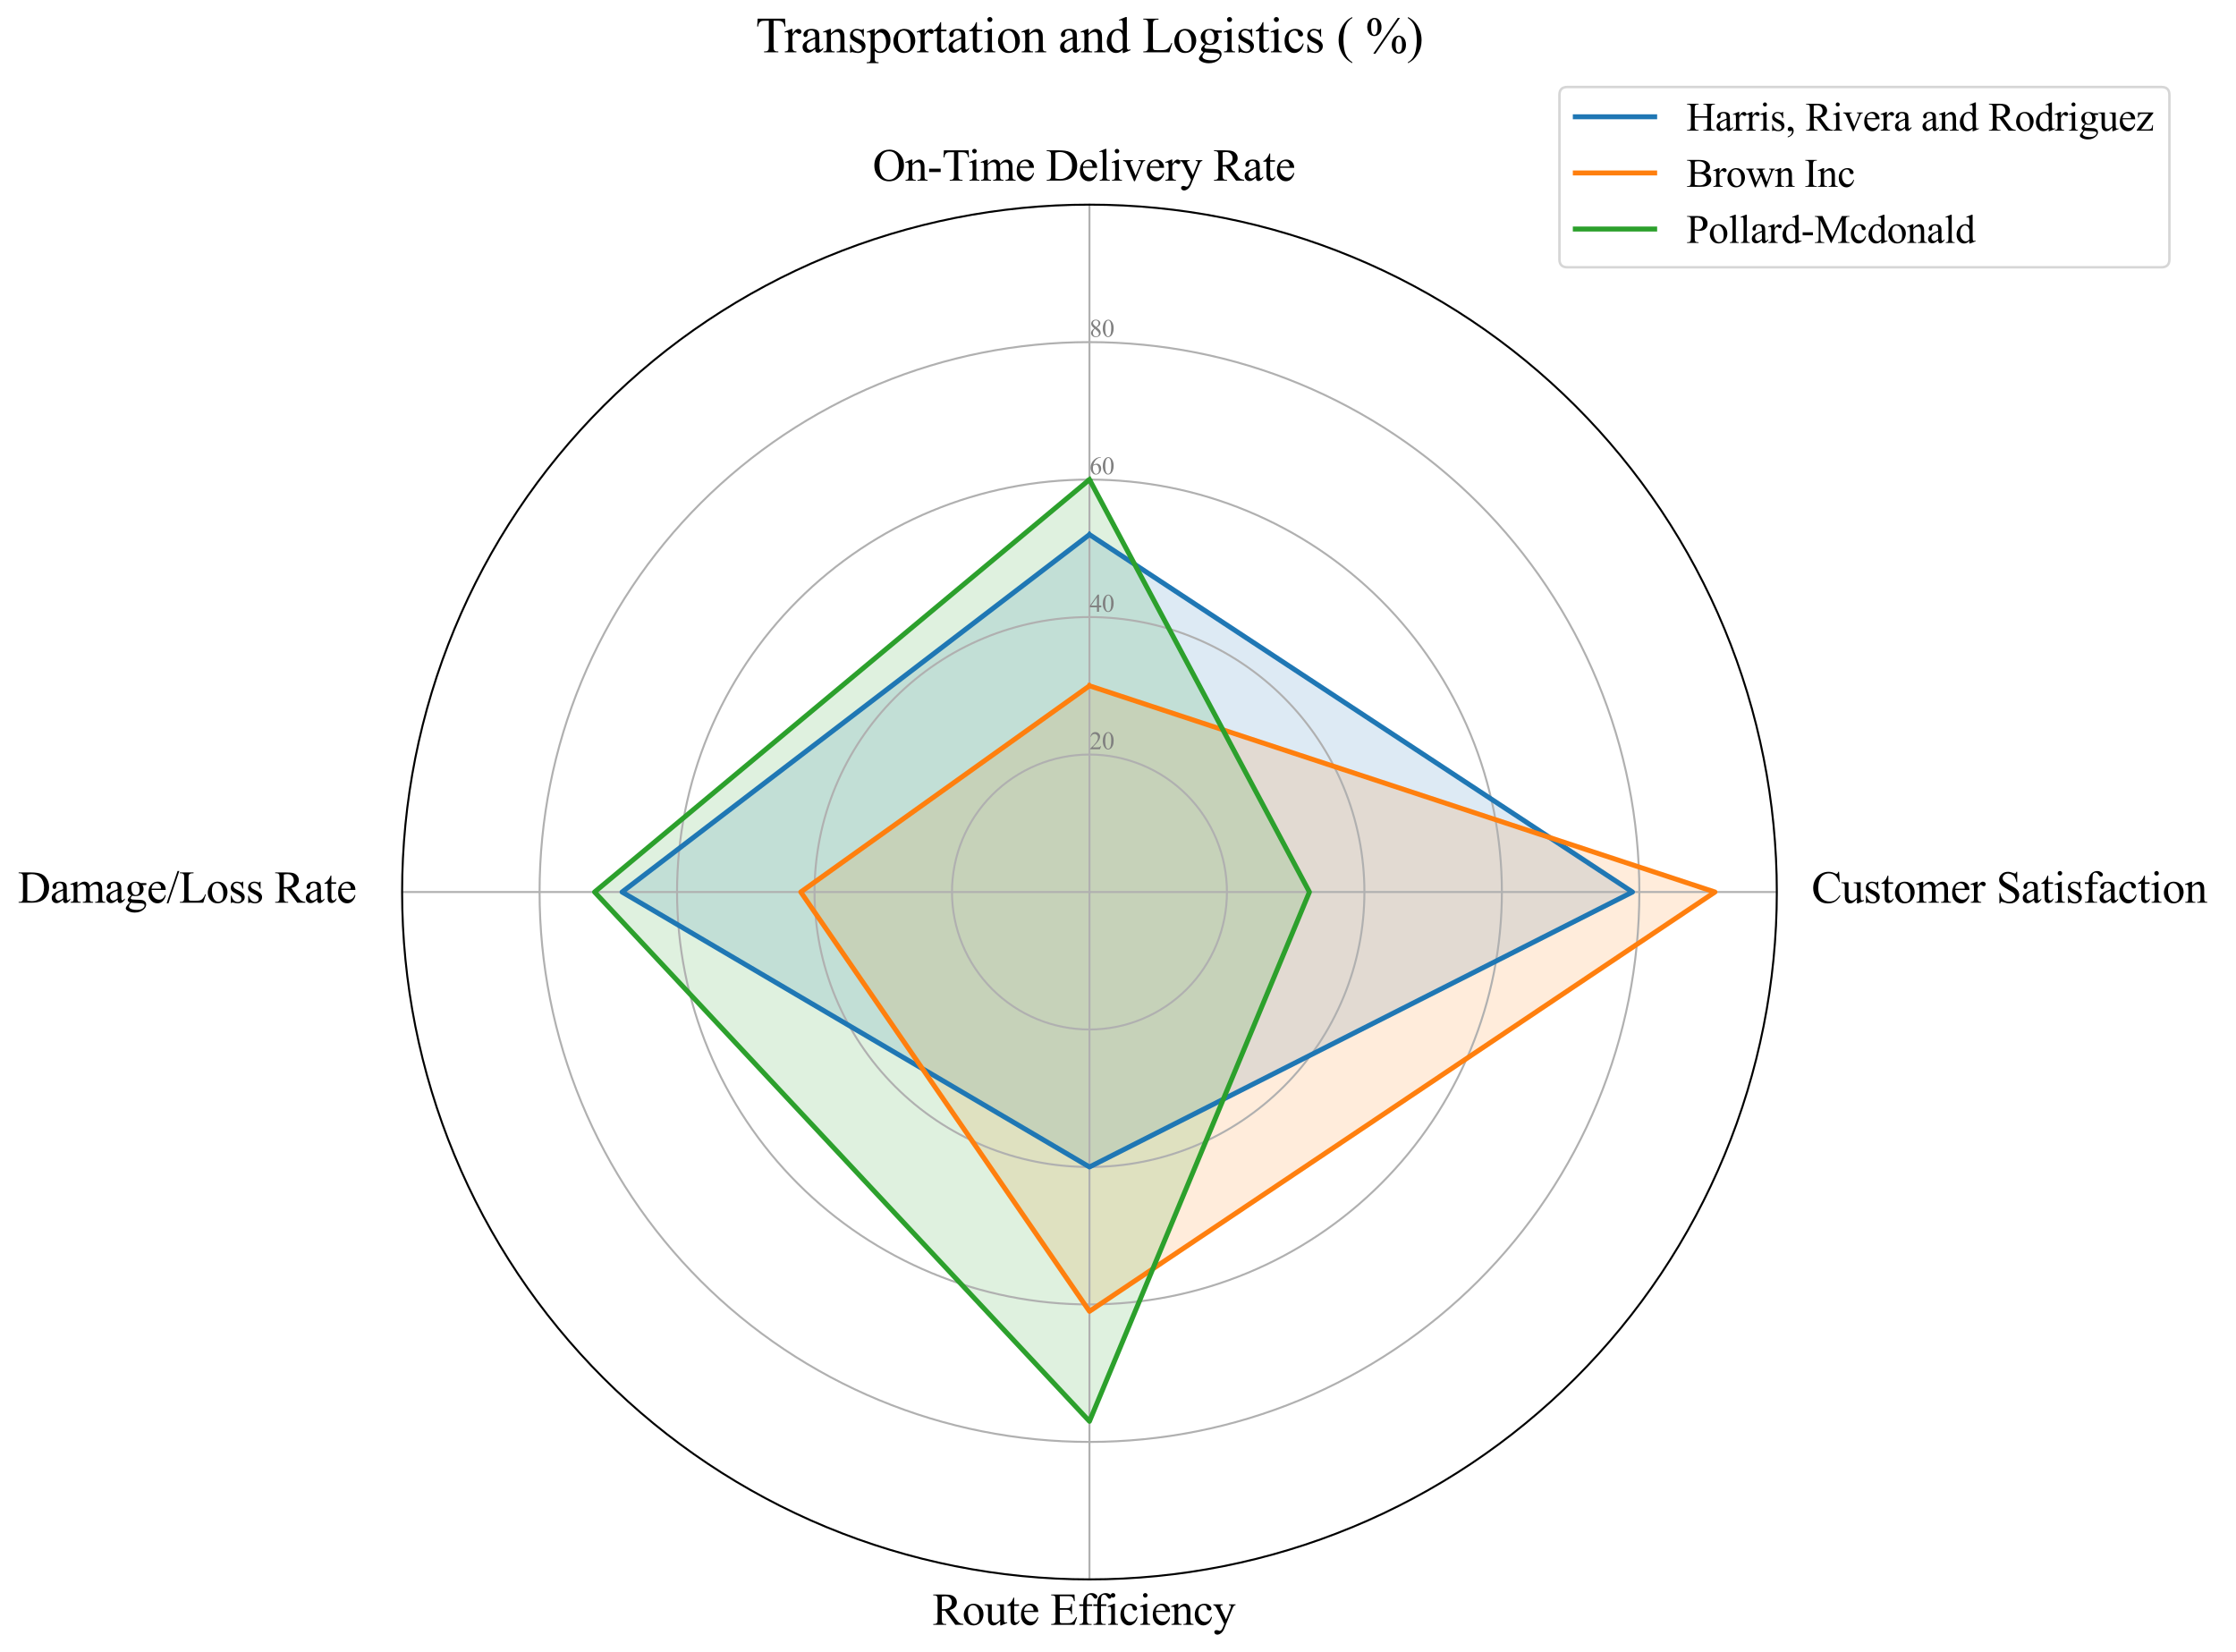 <?xml version="1.0" encoding="utf-8" standalone="no"?>
<!DOCTYPE svg PUBLIC "-//W3C//DTD SVG 1.1//EN"
  "http://www.w3.org/Graphics/SVG/1.1/DTD/svg11.dtd">
<svg xmlns:xlink="http://www.w3.org/1999/xlink" width="901.745pt" height="666.319pt" viewBox="0 0 901.745 666.319" xmlns="http://www.w3.org/2000/svg" version="1.1">
 <defs>
  <style type="text/css">*{stroke-linejoin: round; stroke-linecap: butt}</style>
 </defs>
 <g id="figure_1">
  <g id="patch_1">
   <path d="M 0 666.319 
L 901.745 666.319 
L 901.745 0 
L 0 0 
z
" style="fill: #ffffff"/>
  </g>
  <g id="axes_1">
   <g id="patch_2">
    <path d="M 716.565 359.728 
C 716.565 323.326 709.395 287.278 695.465 253.648 
C 681.534 220.017 661.115 189.457 635.375 163.718 
C 609.636 137.978 579.076 117.558 545.445 103.628 
C 511.814 89.698 475.767 82.528 439.365 82.528 
C 402.964 82.528 366.916 89.698 333.285 103.628 
C 299.655 117.558 269.095 137.978 243.355 163.718 
C 217.616 189.457 197.196 220.017 183.266 253.648 
C 169.336 287.278 162.165 323.326 162.165 359.728 
C 162.165 396.129 169.336 432.177 183.266 465.807 
C 197.196 499.438 217.616 529.998 243.355 555.737 
C 269.095 581.477 299.655 601.897 333.285 615.827 
C 366.916 629.757 402.964 636.928 439.365 636.928 
C 475.767 636.928 511.814 629.757 545.445 615.827 
C 579.076 601.897 609.636 581.477 635.375 555.737 
C 661.115 529.998 681.534 499.438 695.465 465.807 
C 709.395 432.177 716.565 396.129 716.565 359.728 
M 439.365 359.728 
C 439.365 359.728 439.365 359.728 439.365 359.728 
C 439.365 359.728 439.365 359.728 439.365 359.728 
C 439.365 359.728 439.365 359.728 439.365 359.728 
C 439.365 359.728 439.365 359.728 439.365 359.728 
C 439.365 359.728 439.365 359.728 439.365 359.728 
C 439.365 359.728 439.365 359.728 439.365 359.728 
C 439.365 359.728 439.365 359.728 439.365 359.728 
C 439.365 359.728 439.365 359.728 439.365 359.728 
C 439.365 359.728 439.365 359.728 439.365 359.728 
C 439.365 359.728 439.365 359.728 439.365 359.728 
C 439.365 359.728 439.365 359.728 439.365 359.728 
C 439.365 359.728 439.365 359.728 439.365 359.728 
C 439.365 359.728 439.365 359.728 439.365 359.728 
C 439.365 359.728 439.365 359.728 439.365 359.728 
C 439.365 359.728 439.365 359.728 439.365 359.728 
C 439.365 359.728 439.365 359.728 439.365 359.728 
z
" style="fill: #ffffff"/>
   </g>
   <g id="patch_3">
    <path d="M 439.365 215.583 
L 658.353 359.728 
L 439.365 470.608 
L 250.869 359.728 
z
" clip-path="url(#p2ea1b6f093)" style="fill: #1f77b4; opacity: 0.15; stroke: #1f77b4; stroke-linejoin: miter"/>
   </g>
   <g id="patch_4">
    <path d="M 439.365 276.567 
L 691.617 359.728 
L 439.365 528.819 
L 322.941 359.728 
z
" clip-path="url(#p2ea1b6f093)" style="fill: #ff7f0e; opacity: 0.15; stroke: #ff7f0e; stroke-linejoin: miter"/>
   </g>
   <g id="patch_5">
    <path d="M 439.365 193.407 
L 528.069 359.728 
L 439.365 573.172 
L 239.781 359.728 
z
" clip-path="url(#p2ea1b6f093)" style="fill: #2ca02c; opacity: 0.15; stroke: #2ca02c; stroke-linejoin: miter"/>
   </g>
   <g id="matplotlib.axis_1">
    <g id="xtick_1">
     <g id="line2d_1">
      <path d="M 439.365 359.728 
L 439.365 82.528 
" clip-path="url(#p2ea1b6f093)" style="fill: none; stroke: #b0b0b0; stroke-width: 0.8; stroke-linecap: square"/>
     </g>
     <g id="text_1">
      <!-- On-Time Delivery Rate  -->
      <g transform="translate(351.96 72.835) scale(0.18 -0.18)">
       <defs>
        <path id="TimesNewRomanPSMT-4f" d="M 2341 4334 
Q 3166 4334 3770 3707 
Q 4375 3081 4375 2144 
Q 4375 1178 3765 540 
Q 3156 -97 2291 -97 
Q 1416 -97 820 525 
Q 225 1147 225 2134 
Q 225 3144 913 3781 
Q 1509 4334 2341 4334 
z
M 2281 4106 
Q 1713 4106 1369 3684 
Q 941 3159 941 2147 
Q 941 1109 1384 550 
Q 1725 125 2284 125 
Q 2881 125 3270 590 
Q 3659 1056 3659 2059 
Q 3659 3147 3231 3681 
Q 2888 4106 2281 4106 
z
" transform="scale(0.016)"/>
        <path id="TimesNewRomanPSMT-6e" d="M 1034 2341 
Q 1538 2947 1994 2947 
Q 2228 2947 2397 2830 
Q 2566 2713 2666 2444 
Q 2734 2256 2734 1869 
L 2734 647 
Q 2734 375 2778 278 
Q 2813 200 2889 156 
Q 2966 113 3172 113 
L 3172 0 
L 1756 0 
L 1756 113 
L 1816 113 
Q 2016 113 2095 173 
Q 2175 234 2206 353 
Q 2219 400 2219 647 
L 2219 1819 
Q 2219 2209 2117 2386 
Q 2016 2563 1775 2563 
Q 1403 2563 1034 2156 
L 1034 647 
Q 1034 356 1069 288 
Q 1113 197 1189 155 
Q 1266 113 1500 113 
L 1500 0 
L 84 0 
L 84 113 
L 147 113 
Q 366 113 442 223 
Q 519 334 519 647 
L 519 1709 
Q 519 2225 495 2337 
Q 472 2450 423 2490 
Q 375 2531 294 2531 
Q 206 2531 84 2484 
L 38 2597 
L 900 2947 
L 1034 2947 
L 1034 2341 
z
" transform="scale(0.016)"/>
        <path id="TimesNewRomanPSMT-2d" d="M 259 1672 
L 1875 1672 
L 1875 1200 
L 259 1200 
L 259 1672 
z
" transform="scale(0.016)"/>
        <path id="TimesNewRomanPSMT-54" d="M 3703 4238 
L 3750 3244 
L 3631 3244 
Q 3597 3506 3538 3619 
Q 3441 3800 3280 3886 
Q 3119 3972 2856 3972 
L 2259 3972 
L 2259 734 
Q 2259 344 2344 247 
Q 2463 116 2709 116 
L 2856 116 
L 2856 0 
L 1059 0 
L 1059 116 
L 1209 116 
Q 1478 116 1591 278 
Q 1659 378 1659 734 
L 1659 3972 
L 1150 3972 
Q 853 3972 728 3928 
Q 566 3869 450 3700 
Q 334 3531 313 3244 
L 194 3244 
L 244 4238 
L 3703 4238 
z
" transform="scale(0.016)"/>
        <path id="TimesNewRomanPSMT-69" d="M 928 4444 
Q 1059 4444 1151 4351 
Q 1244 4259 1244 4128 
Q 1244 3997 1151 3903 
Q 1059 3809 928 3809 
Q 797 3809 703 3903 
Q 609 3997 609 4128 
Q 609 4259 701 4351 
Q 794 4444 928 4444 
z
M 1188 2947 
L 1188 647 
Q 1188 378 1227 289 
Q 1266 200 1342 156 
Q 1419 113 1622 113 
L 1622 0 
L 231 0 
L 231 113 
Q 441 113 512 153 
Q 584 194 626 287 
Q 669 381 669 647 
L 669 1750 
Q 669 2216 641 2353 
Q 619 2453 572 2492 
Q 525 2531 444 2531 
Q 356 2531 231 2484 
L 188 2597 
L 1050 2947 
L 1188 2947 
z
" transform="scale(0.016)"/>
        <path id="TimesNewRomanPSMT-6d" d="M 1050 2338 
Q 1363 2650 1419 2697 
Q 1559 2816 1721 2881 
Q 1884 2947 2044 2947 
Q 2313 2947 2506 2790 
Q 2700 2634 2766 2338 
Q 3088 2713 3309 2830 
Q 3531 2947 3766 2947 
Q 3994 2947 4170 2830 
Q 4347 2713 4450 2447 
Q 4519 2266 4519 1878 
L 4519 647 
Q 4519 378 4559 278 
Q 4591 209 4675 161 
Q 4759 113 4950 113 
L 4950 0 
L 3538 0 
L 3538 113 
L 3597 113 
Q 3781 113 3884 184 
Q 3956 234 3988 344 
Q 4000 397 4000 647 
L 4000 1878 
Q 4000 2228 3916 2372 
Q 3794 2572 3525 2572 
Q 3359 2572 3192 2489 
Q 3025 2406 2788 2181 
L 2781 2147 
L 2788 2013 
L 2788 647 
Q 2788 353 2820 281 
Q 2853 209 2943 161 
Q 3034 113 3253 113 
L 3253 0 
L 1806 0 
L 1806 113 
Q 2044 113 2133 169 
Q 2222 225 2256 338 
Q 2272 391 2272 647 
L 2272 1878 
Q 2272 2228 2169 2381 
Q 2031 2581 1784 2581 
Q 1616 2581 1450 2491 
Q 1191 2353 1050 2181 
L 1050 647 
Q 1050 366 1089 281 
Q 1128 197 1204 155 
Q 1281 113 1516 113 
L 1516 0 
L 100 0 
L 100 113 
Q 297 113 375 155 
Q 453 197 493 289 
Q 534 381 534 647 
L 534 1741 
Q 534 2213 506 2350 
Q 484 2453 437 2492 
Q 391 2531 309 2531 
Q 222 2531 100 2484 
L 53 2597 
L 916 2947 
L 1050 2947 
L 1050 2338 
z
" transform="scale(0.016)"/>
        <path id="TimesNewRomanPSMT-65" d="M 681 1784 
Q 678 1147 991 784 
Q 1303 422 1725 422 
Q 2006 422 2214 576 
Q 2422 731 2563 1106 
L 2659 1044 
Q 2594 616 2278 264 
Q 1963 -88 1488 -88 
Q 972 -88 605 314 
Q 238 716 238 1394 
Q 238 2128 614 2539 
Q 991 2950 1559 2950 
Q 2041 2950 2350 2633 
Q 2659 2316 2659 1784 
L 681 1784 
z
M 681 1966 
L 2006 1966 
Q 1991 2241 1941 2353 
Q 1863 2528 1708 2628 
Q 1553 2728 1384 2728 
Q 1125 2728 920 2526 
Q 716 2325 681 1966 
z
" transform="scale(0.016)"/>
        <path id="TimesNewRomanPSMT-20" transform="scale(0.016)"/>
        <path id="TimesNewRomanPSMT-44" d="M 109 0 
L 109 116 
L 269 116 
Q 538 116 650 288 
Q 719 391 719 750 
L 719 3488 
Q 719 3884 631 3984 
Q 509 4122 269 4122 
L 109 4122 
L 109 4238 
L 1834 4238 
Q 2784 4238 3279 4022 
Q 3775 3806 4076 3303 
Q 4378 2800 4378 2141 
Q 4378 1256 3841 663 
Q 3238 0 2003 0 
L 109 0 
z
M 1319 306 
Q 1716 219 1984 219 
Q 2709 219 3187 728 
Q 3666 1238 3666 2109 
Q 3666 2988 3187 3494 
Q 2709 4000 1959 4000 
Q 1678 4000 1319 3909 
L 1319 306 
z
" transform="scale(0.016)"/>
        <path id="TimesNewRomanPSMT-6c" d="M 1184 4444 
L 1184 647 
Q 1184 378 1223 290 
Q 1263 203 1344 158 
Q 1425 113 1647 113 
L 1647 0 
L 244 0 
L 244 113 
Q 441 113 512 153 
Q 584 194 625 287 
Q 666 381 666 647 
L 666 3247 
Q 666 3731 644 3842 
Q 622 3953 573 3993 
Q 525 4034 450 4034 
Q 369 4034 244 3984 
L 191 4094 
L 1044 4444 
L 1184 4444 
z
" transform="scale(0.016)"/>
        <path id="TimesNewRomanPSMT-76" d="M 53 2863 
L 1400 2863 
L 1400 2747 
L 1313 2747 
Q 1191 2747 1127 2687 
Q 1063 2628 1063 2528 
Q 1063 2419 1128 2269 
L 1794 688 
L 2463 2328 
Q 2534 2503 2534 2594 
Q 2534 2638 2509 2666 
Q 2475 2713 2422 2730 
Q 2369 2747 2206 2747 
L 2206 2863 
L 3141 2863 
L 3141 2747 
Q 2978 2734 2916 2681 
Q 2806 2588 2719 2369 
L 1703 -88 
L 1575 -88 
L 553 2328 
Q 484 2497 421 2570 
Q 359 2644 263 2694 
Q 209 2722 53 2747 
L 53 2863 
z
" transform="scale(0.016)"/>
        <path id="TimesNewRomanPSMT-72" d="M 1038 2947 
L 1038 2303 
Q 1397 2947 1775 2947 
Q 1947 2947 2059 2842 
Q 2172 2738 2172 2600 
Q 2172 2478 2090 2393 
Q 2009 2309 1897 2309 
Q 1788 2309 1652 2417 
Q 1516 2525 1450 2525 
Q 1394 2525 1328 2463 
Q 1188 2334 1038 2041 
L 1038 669 
Q 1038 431 1097 309 
Q 1138 225 1241 169 
Q 1344 113 1538 113 
L 1538 0 
L 72 0 
L 72 113 
Q 291 113 397 181 
Q 475 231 506 341 
Q 522 394 522 644 
L 522 1753 
Q 522 2253 501 2348 
Q 481 2444 426 2487 
Q 372 2531 291 2531 
Q 194 2531 72 2484 
L 41 2597 
L 906 2947 
L 1038 2947 
z
" transform="scale(0.016)"/>
        <path id="TimesNewRomanPSMT-79" d="M 38 2863 
L 1372 2863 
L 1372 2747 
L 1306 2747 
Q 1166 2747 1095 2686 
Q 1025 2625 1025 2534 
Q 1025 2413 1128 2197 
L 1825 753 
L 2466 2334 
Q 2519 2463 2519 2588 
Q 2519 2644 2497 2672 
Q 2472 2706 2419 2726 
Q 2366 2747 2231 2747 
L 2231 2863 
L 3163 2863 
L 3163 2747 
Q 3047 2734 2984 2696 
Q 2922 2659 2847 2556 
Q 2819 2513 2741 2316 
L 1575 -541 
Q 1406 -956 1132 -1168 
Q 859 -1381 606 -1381 
Q 422 -1381 303 -1275 
Q 184 -1169 184 -1031 
Q 184 -900 270 -820 
Q 356 -741 506 -741 
Q 609 -741 788 -809 
Q 913 -856 944 -856 
Q 1038 -856 1148 -759 
Q 1259 -663 1372 -384 
L 1575 113 
L 547 2272 
Q 500 2369 397 2513 
Q 319 2622 269 2659 
Q 197 2709 38 2747 
L 38 2863 
z
" transform="scale(0.016)"/>
        <path id="TimesNewRomanPSMT-52" d="M 4325 0 
L 3194 0 
L 1759 1981 
Q 1600 1975 1500 1975 
Q 1459 1975 1412 1976 
Q 1366 1978 1316 1981 
L 1316 750 
Q 1316 350 1403 253 
Q 1522 116 1759 116 
L 1925 116 
L 1925 0 
L 109 0 
L 109 116 
L 269 116 
Q 538 116 653 291 
Q 719 388 719 750 
L 719 3488 
Q 719 3888 631 3984 
Q 509 4122 269 4122 
L 109 4122 
L 109 4238 
L 1653 4238 
Q 2328 4238 2648 4139 
Q 2969 4041 3192 3777 
Q 3416 3513 3416 3147 
Q 3416 2756 3161 2468 
Q 2906 2181 2372 2063 
L 3247 847 
Q 3547 428 3762 290 
Q 3978 153 4325 116 
L 4325 0 
z
M 1316 2178 
Q 1375 2178 1419 2176 
Q 1463 2175 1491 2175 
Q 2097 2175 2405 2437 
Q 2713 2700 2713 3106 
Q 2713 3503 2464 3751 
Q 2216 4000 1806 4000 
Q 1625 4000 1316 3941 
L 1316 2178 
z
" transform="scale(0.016)"/>
        <path id="TimesNewRomanPSMT-61" d="M 1822 413 
Q 1381 72 1269 19 
Q 1100 -59 909 -59 
Q 613 -59 420 144 
Q 228 347 228 678 
Q 228 888 322 1041 
Q 450 1253 767 1440 
Q 1084 1628 1822 1897 
L 1822 2009 
Q 1822 2438 1686 2597 
Q 1550 2756 1291 2756 
Q 1094 2756 978 2650 
Q 859 2544 859 2406 
L 866 2225 
Q 866 2081 792 2003 
Q 719 1925 600 1925 
Q 484 1925 411 2006 
Q 338 2088 338 2228 
Q 338 2497 613 2722 
Q 888 2947 1384 2947 
Q 1766 2947 2009 2819 
Q 2194 2722 2281 2516 
Q 2338 2381 2338 1966 
L 2338 994 
Q 2338 584 2353 492 
Q 2369 400 2405 369 
Q 2441 338 2488 338 
Q 2538 338 2575 359 
Q 2641 400 2828 588 
L 2828 413 
Q 2478 -56 2159 -56 
Q 2006 -56 1915 50 
Q 1825 156 1822 413 
z
M 1822 616 
L 1822 1706 
Q 1350 1519 1213 1441 
Q 966 1303 859 1153 
Q 753 1003 753 825 
Q 753 600 887 451 
Q 1022 303 1197 303 
Q 1434 303 1822 616 
z
" transform="scale(0.016)"/>
        <path id="TimesNewRomanPSMT-74" d="M 1031 3803 
L 1031 2863 
L 1700 2863 
L 1700 2644 
L 1031 2644 
L 1031 788 
Q 1031 509 1111 412 
Q 1191 316 1316 316 
Q 1419 316 1516 380 
Q 1613 444 1666 569 
L 1788 569 
Q 1678 263 1478 108 
Q 1278 -47 1066 -47 
Q 922 -47 784 33 
Q 647 113 581 261 
Q 516 409 516 719 
L 516 2644 
L 63 2644 
L 63 2747 
Q 234 2816 414 2980 
Q 594 3144 734 3369 
Q 806 3488 934 3803 
L 1031 3803 
z
" transform="scale(0.016)"/>
       </defs>
       <use xlink:href="#TimesNewRomanPSMT-4f"/>
       <use xlink:href="#TimesNewRomanPSMT-6e" transform="translate(72.217 0)"/>
       <use xlink:href="#TimesNewRomanPSMT-2d" transform="translate(122.217 0)"/>
       <use xlink:href="#TimesNewRomanPSMT-54" transform="translate(155.518 0)"/>
       <use xlink:href="#TimesNewRomanPSMT-69" transform="translate(213.102 0)"/>
       <use xlink:href="#TimesNewRomanPSMT-6d" transform="translate(240.885 0)"/>
       <use xlink:href="#TimesNewRomanPSMT-65" transform="translate(318.668 0)"/>
       <use xlink:href="#TimesNewRomanPSMT-20" transform="translate(363.053 0)"/>
       <use xlink:href="#TimesNewRomanPSMT-44" transform="translate(388.053 0)"/>
       <use xlink:href="#TimesNewRomanPSMT-65" transform="translate(460.27 0)"/>
       <use xlink:href="#TimesNewRomanPSMT-6c" transform="translate(504.654 0)"/>
       <use xlink:href="#TimesNewRomanPSMT-69" transform="translate(532.438 0)"/>
       <use xlink:href="#TimesNewRomanPSMT-76" transform="translate(560.221 0)"/>
       <use xlink:href="#TimesNewRomanPSMT-65" transform="translate(610.221 0)"/>
       <use xlink:href="#TimesNewRomanPSMT-72" transform="translate(654.605 0)"/>
       <use xlink:href="#TimesNewRomanPSMT-79" transform="translate(687.906 0)"/>
       <use xlink:href="#TimesNewRomanPSMT-20" transform="translate(737.906 0)"/>
       <use xlink:href="#TimesNewRomanPSMT-52" transform="translate(762.906 0)"/>
       <use xlink:href="#TimesNewRomanPSMT-61" transform="translate(829.605 0)"/>
       <use xlink:href="#TimesNewRomanPSMT-74" transform="translate(873.99 0)"/>
       <use xlink:href="#TimesNewRomanPSMT-65" transform="translate(901.773 0)"/>
       <use xlink:href="#TimesNewRomanPSMT-20" transform="translate(946.158 0)"/>
      </g>
     </g>
    </g>
    <g id="xtick_2">
     <g id="line2d_2">
      <path d="M 439.365 359.728 
L 716.565 359.728 
" clip-path="url(#p2ea1b6f093)" style="fill: none; stroke: #b0b0b0; stroke-width: 0.8; stroke-linecap: square"/>
     </g>
     <g id="text_2">
      <!-- Customer Satisfaction  -->
      <g transform="translate(730.565 364.052) scale(0.18 -0.18)">
       <defs>
        <path id="TimesNewRomanPSMT-43" d="M 3853 4334 
L 3950 2894 
L 3853 2894 
Q 3659 3541 3300 3825 
Q 2941 4109 2438 4109 
Q 2016 4109 1675 3895 
Q 1334 3681 1139 3212 
Q 944 2744 944 2047 
Q 944 1472 1128 1050 
Q 1313 628 1683 403 
Q 2053 178 2528 178 
Q 2941 178 3256 354 
Q 3572 531 3950 1056 
L 4047 994 
Q 3728 428 3303 165 
Q 2878 -97 2294 -97 
Q 1241 -97 663 684 
Q 231 1266 231 2053 
Q 231 2688 515 3219 
Q 800 3750 1298 4042 
Q 1797 4334 2388 4334 
Q 2847 4334 3294 4109 
Q 3425 4041 3481 4041 
Q 3566 4041 3628 4100 
Q 3709 4184 3744 4334 
L 3853 4334 
z
" transform="scale(0.016)"/>
        <path id="TimesNewRomanPSMT-75" d="M 2709 2863 
L 2709 1128 
Q 2709 631 2732 520 
Q 2756 409 2807 365 
Q 2859 322 2928 322 
Q 3025 322 3147 375 
L 3191 266 
L 2334 -88 
L 2194 -88 
L 2194 519 
Q 1825 119 1631 15 
Q 1438 -88 1222 -88 
Q 981 -88 804 51 
Q 628 191 559 409 
Q 491 628 491 1028 
L 491 2306 
Q 491 2509 447 2587 
Q 403 2666 317 2708 
Q 231 2750 6 2747 
L 6 2863 
L 1009 2863 
L 1009 947 
Q 1009 547 1148 422 
Q 1288 297 1484 297 
Q 1619 297 1789 381 
Q 1959 466 2194 703 
L 2194 2325 
Q 2194 2569 2105 2655 
Q 2016 2741 1734 2747 
L 1734 2863 
L 2709 2863 
z
" transform="scale(0.016)"/>
        <path id="TimesNewRomanPSMT-73" d="M 2050 2947 
L 2050 1972 
L 1947 1972 
Q 1828 2431 1642 2597 
Q 1456 2763 1169 2763 
Q 950 2763 815 2647 
Q 681 2531 681 2391 
Q 681 2216 781 2091 
Q 878 1963 1175 1819 
L 1631 1597 
Q 2266 1288 2266 781 
Q 2266 391 1970 151 
Q 1675 -88 1309 -88 
Q 1047 -88 709 6 
Q 606 38 541 38 
Q 469 38 428 -44 
L 325 -44 
L 325 978 
L 428 978 
Q 516 541 762 319 
Q 1009 97 1316 97 
Q 1531 97 1667 223 
Q 1803 350 1803 528 
Q 1803 744 1651 891 
Q 1500 1038 1047 1263 
Q 594 1488 453 1669 
Q 313 1847 313 2119 
Q 313 2472 555 2709 
Q 797 2947 1181 2947 
Q 1350 2947 1591 2875 
Q 1750 2828 1803 2828 
Q 1853 2828 1881 2850 
Q 1909 2872 1947 2947 
L 2050 2947 
z
" transform="scale(0.016)"/>
        <path id="TimesNewRomanPSMT-6f" d="M 1600 2947 
Q 2250 2947 2644 2453 
Q 2978 2031 2978 1484 
Q 2978 1100 2793 706 
Q 2609 313 2286 112 
Q 1963 -88 1566 -88 
Q 919 -88 538 428 
Q 216 863 216 1403 
Q 216 1797 411 2186 
Q 606 2575 925 2761 
Q 1244 2947 1600 2947 
z
M 1503 2744 
Q 1338 2744 1170 2645 
Q 1003 2547 900 2300 
Q 797 2053 797 1666 
Q 797 1041 1045 587 
Q 1294 134 1700 134 
Q 2003 134 2200 384 
Q 2397 634 2397 1244 
Q 2397 2006 2069 2444 
Q 1847 2744 1503 2744 
z
" transform="scale(0.016)"/>
        <path id="TimesNewRomanPSMT-53" d="M 2934 4334 
L 2934 2869 
L 2819 2869 
Q 2763 3291 2617 3541 
Q 2472 3791 2203 3937 
Q 1934 4084 1647 4084 
Q 1322 4084 1109 3886 
Q 897 3688 897 3434 
Q 897 3241 1031 3081 
Q 1225 2847 1953 2456 
Q 2547 2138 2764 1967 
Q 2981 1797 3098 1565 
Q 3216 1334 3216 1081 
Q 3216 600 2842 251 
Q 2469 -97 1881 -97 
Q 1697 -97 1534 -69 
Q 1438 -53 1133 45 
Q 828 144 747 144 
Q 669 144 623 97 
Q 578 50 556 -97 
L 441 -97 
L 441 1356 
L 556 1356 
Q 638 900 775 673 
Q 913 447 1195 297 
Q 1478 147 1816 147 
Q 2206 147 2432 353 
Q 2659 559 2659 841 
Q 2659 997 2573 1156 
Q 2488 1316 2306 1453 
Q 2184 1547 1640 1851 
Q 1097 2156 867 2337 
Q 638 2519 519 2737 
Q 400 2956 400 3219 
Q 400 3675 750 4004 
Q 1100 4334 1641 4334 
Q 1978 4334 2356 4169 
Q 2531 4091 2603 4091 
Q 2684 4091 2736 4139 
Q 2788 4188 2819 4334 
L 2934 4334 
z
" transform="scale(0.016)"/>
        <path id="TimesNewRomanPSMT-66" d="M 1319 2638 
L 1319 756 
Q 1319 356 1406 250 
Q 1522 113 1716 113 
L 1975 113 
L 1975 0 
L 266 0 
L 266 113 
L 394 113 
Q 519 113 622 175 
Q 725 238 764 344 
Q 803 450 803 756 
L 803 2638 
L 247 2638 
L 247 2863 
L 803 2863 
L 803 3050 
Q 803 3478 940 3775 
Q 1078 4072 1361 4255 
Q 1644 4438 1997 4438 
Q 2325 4438 2600 4225 
Q 2781 4084 2781 3909 
Q 2781 3816 2700 3733 
Q 2619 3650 2525 3650 
Q 2453 3650 2373 3701 
Q 2294 3753 2178 3923 
Q 2063 4094 1966 4153 
Q 1869 4213 1750 4213 
Q 1606 4213 1506 4136 
Q 1406 4059 1362 3898 
Q 1319 3738 1319 3069 
L 1319 2863 
L 2056 2863 
L 2056 2638 
L 1319 2638 
z
" transform="scale(0.016)"/>
        <path id="TimesNewRomanPSMT-63" d="M 2631 1088 
Q 2516 522 2178 217 
Q 1841 -88 1431 -88 
Q 944 -88 581 321 
Q 219 731 219 1428 
Q 219 2103 620 2525 
Q 1022 2947 1584 2947 
Q 2006 2947 2278 2723 
Q 2550 2500 2550 2259 
Q 2550 2141 2473 2067 
Q 2397 1994 2259 1994 
Q 2075 1994 1981 2113 
Q 1928 2178 1911 2362 
Q 1894 2547 1784 2644 
Q 1675 2738 1481 2738 
Q 1169 2738 978 2506 
Q 725 2200 725 1697 
Q 725 1184 976 792 
Q 1228 400 1656 400 
Q 1963 400 2206 609 
Q 2378 753 2541 1131 
L 2631 1088 
z
" transform="scale(0.016)"/>
       </defs>
       <use xlink:href="#TimesNewRomanPSMT-43"/>
       <use xlink:href="#TimesNewRomanPSMT-75" transform="translate(66.699 0)"/>
       <use xlink:href="#TimesNewRomanPSMT-73" transform="translate(116.699 0)"/>
       <use xlink:href="#TimesNewRomanPSMT-74" transform="translate(155.615 0)"/>
       <use xlink:href="#TimesNewRomanPSMT-6f" transform="translate(183.398 0)"/>
       <use xlink:href="#TimesNewRomanPSMT-6d" transform="translate(233.398 0)"/>
       <use xlink:href="#TimesNewRomanPSMT-65" transform="translate(311.182 0)"/>
       <use xlink:href="#TimesNewRomanPSMT-72" transform="translate(355.566 0)"/>
       <use xlink:href="#TimesNewRomanPSMT-20" transform="translate(388.867 0)"/>
       <use xlink:href="#TimesNewRomanPSMT-53" transform="translate(413.867 0)"/>
       <use xlink:href="#TimesNewRomanPSMT-61" transform="translate(469.482 0)"/>
       <use xlink:href="#TimesNewRomanPSMT-74" transform="translate(513.867 0)"/>
       <use xlink:href="#TimesNewRomanPSMT-69" transform="translate(541.65 0)"/>
       <use xlink:href="#TimesNewRomanPSMT-73" transform="translate(569.434 0)"/>
       <use xlink:href="#TimesNewRomanPSMT-66" transform="translate(608.35 0)"/>
       <use xlink:href="#TimesNewRomanPSMT-61" transform="translate(641.65 0)"/>
       <use xlink:href="#TimesNewRomanPSMT-63" transform="translate(686.035 0)"/>
       <use xlink:href="#TimesNewRomanPSMT-74" transform="translate(730.42 0)"/>
       <use xlink:href="#TimesNewRomanPSMT-69" transform="translate(758.203 0)"/>
       <use xlink:href="#TimesNewRomanPSMT-6f" transform="translate(785.986 0)"/>
       <use xlink:href="#TimesNewRomanPSMT-6e" transform="translate(835.986 0)"/>
       <use xlink:href="#TimesNewRomanPSMT-20" transform="translate(885.986 0)"/>
      </g>
     </g>
    </g>
    <g id="xtick_3">
     <g id="line2d_3">
      <path d="M 439.365 359.728 
L 439.365 636.928 
" clip-path="url(#p2ea1b6f093)" style="fill: none; stroke: #b0b0b0; stroke-width: 0.8; stroke-linecap: square"/>
     </g>
     <g id="text_3">
      <!-- Route Efficiency  -->
      <g transform="translate(376.048 655.235) scale(0.18 -0.18)">
       <defs>
        <path id="TimesNewRomanPSMT-45" d="M 1338 4006 
L 1338 2331 
L 2269 2331 
Q 2631 2331 2753 2441 
Q 2916 2584 2934 2947 
L 3050 2947 
L 3050 1472 
L 2934 1472 
Q 2891 1781 2847 1869 
Q 2791 1978 2662 2040 
Q 2534 2103 2269 2103 
L 1338 2103 
L 1338 706 
Q 1338 425 1363 364 
Q 1388 303 1450 267 
Q 1513 231 1688 231 
L 2406 231 
Q 2766 231 2928 281 
Q 3091 331 3241 478 
Q 3434 672 3638 1063 
L 3763 1063 
L 3397 0 
L 131 0 
L 131 116 
L 281 116 
Q 431 116 566 188 
Q 666 238 702 338 
Q 738 438 738 747 
L 738 3500 
Q 738 3903 656 3997 
Q 544 4122 281 4122 
L 131 4122 
L 131 4238 
L 3397 4238 
L 3444 3309 
L 3322 3309 
Q 3256 3644 3176 3769 
Q 3097 3894 2941 3959 
Q 2816 4006 2500 4006 
L 1338 4006 
z
" transform="scale(0.016)"/>
       </defs>
       <use xlink:href="#TimesNewRomanPSMT-52"/>
       <use xlink:href="#TimesNewRomanPSMT-6f" transform="translate(66.699 0)"/>
       <use xlink:href="#TimesNewRomanPSMT-75" transform="translate(116.699 0)"/>
       <use xlink:href="#TimesNewRomanPSMT-74" transform="translate(166.699 0)"/>
       <use xlink:href="#TimesNewRomanPSMT-65" transform="translate(194.482 0)"/>
       <use xlink:href="#TimesNewRomanPSMT-20" transform="translate(238.867 0)"/>
       <use xlink:href="#TimesNewRomanPSMT-45" transform="translate(263.867 0)"/>
       <use xlink:href="#TimesNewRomanPSMT-66" transform="translate(324.951 0)"/>
       <use xlink:href="#TimesNewRomanPSMT-66" transform="translate(356.502 0)"/>
       <use xlink:href="#TimesNewRomanPSMT-69" transform="translate(389.803 0)"/>
       <use xlink:href="#TimesNewRomanPSMT-63" transform="translate(417.586 0)"/>
       <use xlink:href="#TimesNewRomanPSMT-69" transform="translate(461.971 0)"/>
       <use xlink:href="#TimesNewRomanPSMT-65" transform="translate(489.754 0)"/>
       <use xlink:href="#TimesNewRomanPSMT-6e" transform="translate(534.139 0)"/>
       <use xlink:href="#TimesNewRomanPSMT-63" transform="translate(584.139 0)"/>
       <use xlink:href="#TimesNewRomanPSMT-79" transform="translate(628.523 0)"/>
       <use xlink:href="#TimesNewRomanPSMT-20" transform="translate(678.523 0)"/>
      </g>
     </g>
    </g>
    <g id="xtick_4">
     <g id="line2d_4">
      <path d="M 439.365 359.728 
L 162.165 359.728 
" clip-path="url(#p2ea1b6f093)" style="fill: none; stroke: #b0b0b0; stroke-width: 0.8; stroke-linecap: square"/>
     </g>
     <g id="text_4">
      <!-- Damage/Loss Rate  -->
      <g transform="translate(7.2 364.035) scale(0.18 -0.18)">
       <defs>
        <path id="TimesNewRomanPSMT-67" d="M 966 1044 
Q 703 1172 562 1401 
Q 422 1631 422 1909 
Q 422 2334 742 2640 
Q 1063 2947 1563 2947 
Q 1972 2947 2272 2747 
L 2878 2747 
Q 3013 2747 3034 2739 
Q 3056 2731 3066 2713 
Q 3084 2684 3084 2613 
Q 3084 2531 3069 2500 
Q 3059 2484 3036 2475 
Q 3013 2466 2878 2466 
L 2506 2466 
Q 2681 2241 2681 1891 
Q 2681 1491 2375 1206 
Q 2069 922 1553 922 
Q 1341 922 1119 984 
Q 981 866 932 777 
Q 884 688 884 625 
Q 884 572 936 522 
Q 988 472 1138 450 
Q 1225 438 1575 428 
Q 2219 413 2409 384 
Q 2700 344 2873 169 
Q 3047 -6 3047 -263 
Q 3047 -616 2716 -925 
Q 2228 -1381 1444 -1381 
Q 841 -1381 425 -1109 
Q 191 -953 191 -784 
Q 191 -709 225 -634 
Q 278 -519 444 -313 
Q 466 -284 763 25 
Q 600 122 533 198 
Q 466 275 466 372 
Q 466 481 555 628 
Q 644 775 966 1044 
z
M 1509 2797 
Q 1278 2797 1122 2612 
Q 966 2428 966 2047 
Q 966 1553 1178 1281 
Q 1341 1075 1591 1075 
Q 1828 1075 1981 1253 
Q 2134 1431 2134 1813 
Q 2134 2309 1919 2591 
Q 1759 2797 1509 2797 
z
M 934 0 
Q 788 -159 713 -296 
Q 638 -434 638 -550 
Q 638 -700 819 -813 
Q 1131 -1006 1722 -1006 
Q 2284 -1006 2551 -807 
Q 2819 -609 2819 -384 
Q 2819 -222 2659 -153 
Q 2497 -84 2016 -72 
Q 1313 -53 934 0 
z
" transform="scale(0.016)"/>
        <path id="TimesNewRomanPSMT-2f" d="M 1794 4444 
L 259 -88 
L 9 -88 
L 1544 4444 
L 1794 4444 
z
" transform="scale(0.016)"/>
        <path id="TimesNewRomanPSMT-4c" d="M 3669 1172 
L 3772 1150 
L 3409 0 
L 128 0 
L 128 116 
L 288 116 
Q 556 116 672 291 
Q 738 391 738 753 
L 738 3488 
Q 738 3884 650 3984 
Q 528 4122 288 4122 
L 128 4122 
L 128 4238 
L 2047 4238 
L 2047 4122 
Q 1709 4125 1573 4059 
Q 1438 3994 1388 3894 
Q 1338 3794 1338 3416 
L 1338 753 
Q 1338 494 1388 397 
Q 1425 331 1503 300 
Q 1581 269 1991 269 
L 2300 269 
Q 2788 269 2984 341 
Q 3181 413 3343 595 
Q 3506 778 3669 1172 
z
" transform="scale(0.016)"/>
       </defs>
       <use xlink:href="#TimesNewRomanPSMT-44"/>
       <use xlink:href="#TimesNewRomanPSMT-61" transform="translate(72.217 0)"/>
       <use xlink:href="#TimesNewRomanPSMT-6d" transform="translate(116.602 0)"/>
       <use xlink:href="#TimesNewRomanPSMT-61" transform="translate(194.385 0)"/>
       <use xlink:href="#TimesNewRomanPSMT-67" transform="translate(238.77 0)"/>
       <use xlink:href="#TimesNewRomanPSMT-65" transform="translate(288.77 0)"/>
       <use xlink:href="#TimesNewRomanPSMT-2f" transform="translate(333.154 0)"/>
       <use xlink:href="#TimesNewRomanPSMT-4c" transform="translate(360.938 0)"/>
       <use xlink:href="#TimesNewRomanPSMT-6f" transform="translate(422.021 0)"/>
       <use xlink:href="#TimesNewRomanPSMT-73" transform="translate(472.021 0)"/>
       <use xlink:href="#TimesNewRomanPSMT-73" transform="translate(510.938 0)"/>
       <use xlink:href="#TimesNewRomanPSMT-20" transform="translate(549.854 0)"/>
       <use xlink:href="#TimesNewRomanPSMT-52" transform="translate(574.854 0)"/>
       <use xlink:href="#TimesNewRomanPSMT-61" transform="translate(641.553 0)"/>
       <use xlink:href="#TimesNewRomanPSMT-74" transform="translate(685.938 0)"/>
       <use xlink:href="#TimesNewRomanPSMT-65" transform="translate(713.721 0)"/>
       <use xlink:href="#TimesNewRomanPSMT-20" transform="translate(758.105 0)"/>
      </g>
     </g>
    </g>
   </g>
   <g id="matplotlib.axis_2">
    <g id="ytick_1">
     <g id="line2d_5">
      <path d="M 439.365 304.288 
C 446.646 304.288 453.855 305.722 460.581 308.508 
C 467.307 311.294 473.419 315.378 478.567 320.526 
C 483.715 325.673 487.799 331.785 490.585 338.512 
C 493.371 345.238 494.805 352.447 494.805 359.728 
C 494.805 367.008 493.371 374.217 490.585 380.943 
C 487.799 387.67 483.715 393.782 478.567 398.93 
C 473.419 404.077 467.307 408.161 460.581 410.947 
C 453.855 413.733 446.646 415.168 439.365 415.168 
C 432.085 415.168 424.875 413.733 418.149 410.947 
C 411.423 408.161 405.311 404.077 400.163 398.93 
C 395.015 393.782 390.931 387.67 388.145 380.943 
C 385.359 374.217 383.925 367.008 383.925 359.728 
C 383.925 352.447 385.359 345.238 388.145 338.512 
C 390.931 331.785 395.015 325.673 400.163 320.526 
C 405.311 315.378 411.423 311.294 418.149 308.508 
C 424.875 305.722 432.085 304.288 439.365 304.288 
" clip-path="url(#p2ea1b6f093)" style="fill: none; stroke: #b0b0b0; stroke-width: 0.8; stroke-linecap: square"/>
     </g>
     <g id="text_5">
      <!-- 20 -->
      <g style="fill: #808080" transform="translate(439.365 302.148) scale(0.1 -0.1)">
       <defs>
        <path id="TimesNewRomanPSMT-32" d="M 2934 816 
L 2638 0 
L 138 0 
L 138 116 
Q 1241 1122 1691 1759 
Q 2141 2397 2141 2925 
Q 2141 3328 1894 3587 
Q 1647 3847 1303 3847 
Q 991 3847 742 3664 
Q 494 3481 375 3128 
L 259 3128 
Q 338 3706 661 4015 
Q 984 4325 1469 4325 
Q 1984 4325 2329 3994 
Q 2675 3663 2675 3213 
Q 2675 2891 2525 2569 
Q 2294 2063 1775 1497 
Q 997 647 803 472 
L 1909 472 
Q 2247 472 2383 497 
Q 2519 522 2628 598 
Q 2738 675 2819 816 
L 2934 816 
z
" transform="scale(0.016)"/>
        <path id="TimesNewRomanPSMT-30" d="M 231 2094 
Q 231 2819 450 3342 
Q 669 3866 1031 4122 
Q 1313 4325 1613 4325 
Q 2100 4325 2488 3828 
Q 2972 3213 2972 2159 
Q 2972 1422 2759 906 
Q 2547 391 2217 158 
Q 1888 -75 1581 -75 
Q 975 -75 572 641 
Q 231 1244 231 2094 
z
M 844 2016 
Q 844 1141 1059 588 
Q 1238 122 1591 122 
Q 1759 122 1940 273 
Q 2122 425 2216 781 
Q 2359 1319 2359 2297 
Q 2359 3022 2209 3506 
Q 2097 3866 1919 4016 
Q 1791 4119 1609 4119 
Q 1397 4119 1231 3928 
Q 1006 3669 925 3112 
Q 844 2556 844 2016 
z
" transform="scale(0.016)"/>
       </defs>
       <use xlink:href="#TimesNewRomanPSMT-32"/>
       <use xlink:href="#TimesNewRomanPSMT-30" transform="translate(50 0)"/>
      </g>
     </g>
    </g>
    <g id="ytick_2">
     <g id="line2d_6">
      <path d="M 439.365 248.847 
C 453.926 248.847 468.345 251.716 481.797 257.288 
C 495.25 262.86 507.473 271.028 517.769 281.324 
C 528.065 291.619 536.233 303.843 541.805 317.296 
C 547.377 330.748 550.245 345.167 550.245 359.728 
C 550.245 374.288 547.377 388.707 541.805 402.159 
C 536.233 415.612 528.065 427.836 517.769 438.132 
C 507.473 448.427 495.25 456.595 481.797 462.167 
C 468.345 467.739 453.926 470.608 439.365 470.608 
C 424.805 470.608 410.386 467.739 396.933 462.167 
C 383.481 456.595 371.257 448.427 360.961 438.132 
C 350.665 427.836 342.498 415.612 336.926 402.159 
C 331.353 388.707 328.485 374.288 328.485 359.728 
C 328.485 345.167 331.353 330.748 336.926 317.296 
C 342.498 303.843 350.665 291.619 360.961 281.324 
C 371.257 271.028 383.481 262.86 396.933 257.288 
C 410.386 251.716 424.805 248.847 439.365 248.847 
" clip-path="url(#p2ea1b6f093)" style="fill: none; stroke: #b0b0b0; stroke-width: 0.8; stroke-linecap: square"/>
     </g>
     <g id="text_6">
      <!-- 40 -->
      <g style="fill: #808080" transform="translate(439.365 246.708) scale(0.1 -0.1)">
       <defs>
        <path id="TimesNewRomanPSMT-34" d="M 2978 1563 
L 2978 1119 
L 2409 1119 
L 2409 0 
L 1894 0 
L 1894 1119 
L 100 1119 
L 100 1519 
L 2066 4325 
L 2409 4325 
L 2409 1563 
L 2978 1563 
z
M 1894 1563 
L 1894 3666 
L 406 1563 
L 1894 1563 
z
" transform="scale(0.016)"/>
       </defs>
       <use xlink:href="#TimesNewRomanPSMT-34"/>
       <use xlink:href="#TimesNewRomanPSMT-30" transform="translate(50 0)"/>
      </g>
     </g>
    </g>
    <g id="ytick_3">
     <g id="line2d_7">
      <path d="M 439.365 193.407 
C 461.206 193.407 482.835 197.71 503.013 206.068 
C 523.192 214.426 541.527 226.678 556.971 242.121 
C 572.415 257.565 584.667 275.901 593.025 296.08 
C 601.383 316.258 605.685 337.887 605.685 359.728 
C 605.685 381.568 601.383 403.197 593.025 423.375 
C 584.667 443.554 572.415 461.89 556.971 477.334 
C 541.527 492.777 523.192 505.029 503.013 513.387 
C 482.835 521.745 461.206 526.048 439.365 526.048 
C 417.524 526.048 395.896 521.745 375.717 513.387 
C 355.539 505.029 337.203 492.777 321.759 477.334 
C 306.315 461.89 294.064 443.554 285.706 423.375 
C 277.348 403.197 273.045 381.568 273.045 359.728 
C 273.045 337.887 277.348 316.258 285.706 296.08 
C 294.064 275.901 306.315 257.565 321.759 242.121 
C 337.203 226.678 355.539 214.426 375.717 206.068 
C 395.896 197.71 417.524 193.407 439.365 193.407 
" clip-path="url(#p2ea1b6f093)" style="fill: none; stroke: #b0b0b0; stroke-width: 0.8; stroke-linecap: square"/>
     </g>
     <g id="text_7">
      <!-- 60 -->
      <g style="fill: #808080" transform="translate(439.365 191.268) scale(0.1 -0.1)">
       <defs>
        <path id="TimesNewRomanPSMT-36" d="M 2869 4325 
L 2869 4209 
Q 2456 4169 2195 4045 
Q 1934 3922 1679 3669 
Q 1425 3416 1258 3105 
Q 1091 2794 978 2366 
Q 1428 2675 1881 2675 
Q 2316 2675 2634 2325 
Q 2953 1975 2953 1425 
Q 2953 894 2631 456 
Q 2244 -75 1606 -75 
Q 1172 -75 869 213 
Q 275 772 275 1663 
Q 275 2231 503 2743 
Q 731 3256 1154 3653 
Q 1578 4050 1965 4187 
Q 2353 4325 2688 4325 
L 2869 4325 
z
M 925 2138 
Q 869 1716 869 1456 
Q 869 1156 980 804 
Q 1091 453 1309 247 
Q 1469 100 1697 100 
Q 1969 100 2183 356 
Q 2397 613 2397 1088 
Q 2397 1622 2184 2012 
Q 1972 2403 1581 2403 
Q 1463 2403 1327 2353 
Q 1191 2303 925 2138 
z
" transform="scale(0.016)"/>
       </defs>
       <use xlink:href="#TimesNewRomanPSMT-36"/>
       <use xlink:href="#TimesNewRomanPSMT-30" transform="translate(50 0)"/>
      </g>
     </g>
    </g>
    <g id="ytick_4">
     <g id="line2d_8">
      <path d="M 439.365 137.968 
C 468.487 137.968 497.325 143.704 524.229 154.848 
C 551.134 165.992 575.581 182.328 596.173 202.919 
C 616.765 223.511 633.101 247.959 644.245 274.864 
C 655.389 301.768 661.125 330.606 661.125 359.728 
C 661.125 388.849 655.389 417.687 644.245 444.591 
C 633.101 471.496 616.765 495.944 596.173 516.535 
C 575.581 537.127 551.134 553.463 524.229 564.607 
C 497.325 575.751 468.487 581.487 439.365 581.487 
C 410.244 581.487 381.406 575.751 354.501 564.607 
C 327.597 553.463 303.149 537.127 282.557 516.535 
C 261.965 495.944 245.63 471.496 234.486 444.591 
C 223.342 417.687 217.605 388.849 217.605 359.728 
C 217.605 330.606 223.342 301.768 234.486 274.864 
C 245.63 247.959 261.965 223.511 282.557 202.919 
C 303.149 182.328 327.597 165.992 354.501 154.848 
C 381.406 143.704 410.244 137.968 439.365 137.968 
" clip-path="url(#p2ea1b6f093)" style="fill: none; stroke: #b0b0b0; stroke-width: 0.8; stroke-linecap: square"/>
     </g>
     <g id="text_8">
      <!-- 80 -->
      <g style="fill: #808080" transform="translate(439.365 135.828) scale(0.1 -0.1)">
       <defs>
        <path id="TimesNewRomanPSMT-38" d="M 1228 2134 
Q 725 2547 579 2797 
Q 434 3047 434 3316 
Q 434 3728 753 4026 
Q 1072 4325 1600 4325 
Q 2113 4325 2425 4047 
Q 2738 3769 2738 3413 
Q 2738 3175 2569 2928 
Q 2400 2681 1866 2347 
Q 2416 1922 2594 1678 
Q 2831 1359 2831 1006 
Q 2831 559 2490 242 
Q 2150 -75 1597 -75 
Q 994 -75 656 303 
Q 388 606 388 966 
Q 388 1247 577 1523 
Q 766 1800 1228 2134 
z
M 1719 2469 
Q 2094 2806 2194 3001 
Q 2294 3197 2294 3444 
Q 2294 3772 2109 3958 
Q 1925 4144 1606 4144 
Q 1288 4144 1088 3959 
Q 888 3775 888 3528 
Q 888 3366 970 3203 
Q 1053 3041 1206 2894 
L 1719 2469 
z
M 1375 2016 
Q 1116 1797 991 1539 
Q 866 1281 866 981 
Q 866 578 1086 336 
Q 1306 94 1647 94 
Q 1984 94 2187 284 
Q 2391 475 2391 747 
Q 2391 972 2272 1150 
Q 2050 1481 1375 2016 
z
" transform="scale(0.016)"/>
       </defs>
       <use xlink:href="#TimesNewRomanPSMT-38"/>
       <use xlink:href="#TimesNewRomanPSMT-30" transform="translate(50 0)"/>
      </g>
     </g>
    </g>
   </g>
   <g id="line2d_9">
    <path d="M 439.365 215.583 
L 658.353 359.728 
L 439.365 470.608 
L 250.869 359.728 
L 439.365 215.583 
" clip-path="url(#p2ea1b6f093)" style="fill: none; stroke: #1f77b4; stroke-width: 2; stroke-linecap: square"/>
   </g>
   <g id="line2d_10">
    <path d="M 439.365 276.567 
L 691.617 359.728 
L 439.365 528.819 
L 322.941 359.728 
L 439.365 276.567 
" clip-path="url(#p2ea1b6f093)" style="fill: none; stroke: #ff7f0e; stroke-width: 2; stroke-linecap: square"/>
   </g>
   <g id="line2d_11">
    <path d="M 439.365 193.407 
L 528.069 359.728 
L 439.365 573.172 
L 239.781 359.728 
L 439.365 193.407 
" clip-path="url(#p2ea1b6f093)" style="fill: none; stroke: #2ca02c; stroke-width: 2; stroke-linecap: square"/>
   </g>
   <g id="patch_6">
    <path d="M 439.365 82.528 
C 402.964 82.528 366.916 89.698 333.285 103.628 
C 299.655 117.558 269.095 137.978 243.355 163.718 
C 217.616 189.457 197.196 220.017 183.266 253.648 
C 169.336 287.278 162.165 323.326 162.165 359.728 
C 162.165 396.129 169.336 432.177 183.266 465.807 
C 197.196 499.438 217.616 529.998 243.355 555.737 
C 269.095 581.477 299.655 601.897 333.285 615.827 
C 366.916 629.757 402.964 636.928 439.365 636.928 
C 475.767 636.928 511.814 629.757 545.445 615.827 
C 579.076 601.897 609.636 581.477 635.375 555.737 
C 661.115 529.998 681.534 499.438 695.465 465.807 
C 709.395 432.177 716.565 396.129 716.565 359.728 
C 716.565 323.326 709.395 287.278 695.465 253.648 
C 681.534 220.017 661.115 189.457 635.375 163.718 
C 609.636 137.978 579.076 117.558 545.445 103.628 
C 511.814 89.698 475.767 82.528 439.365 82.528 
" style="fill: none; stroke: #000000; stroke-width: 0.8; stroke-linejoin: miter; stroke-linecap: square"/>
   </g>
   <g id="text_9">
    <!-- Transportation and Logistics ( %) -->
    <g transform="translate(304.75 21.087) scale(0.2 -0.2)">
     <defs>
      <path id="TimesNewRomanPSMT-70" d="M -6 2578 
L 875 2934 
L 994 2934 
L 994 2266 
Q 1216 2644 1439 2795 
Q 1663 2947 1909 2947 
Q 2341 2947 2628 2609 
Q 2981 2197 2981 1534 
Q 2981 794 2556 309 
Q 2206 -88 1675 -88 
Q 1444 -88 1275 -22 
Q 1150 25 994 166 
L 994 -706 
Q 994 -1000 1030 -1079 
Q 1066 -1159 1155 -1206 
Q 1244 -1253 1478 -1253 
L 1478 -1369 
L -22 -1369 
L -22 -1253 
L 56 -1253 
Q 228 -1256 350 -1188 
Q 409 -1153 442 -1076 
Q 475 -1000 475 -688 
L 475 2019 
Q 475 2297 450 2372 
Q 425 2447 370 2484 
Q 316 2522 222 2522 
Q 147 2522 31 2478 
L -6 2578 
z
M 994 2081 
L 994 1013 
Q 994 666 1022 556 
Q 1066 375 1236 237 
Q 1406 100 1666 100 
Q 1978 100 2172 344 
Q 2425 663 2425 1241 
Q 2425 1897 2138 2250 
Q 1938 2494 1663 2494 
Q 1513 2494 1366 2419 
Q 1253 2363 994 2081 
z
" transform="scale(0.016)"/>
      <path id="TimesNewRomanPSMT-64" d="M 2222 322 
Q 2013 103 1813 7 
Q 1613 -88 1381 -88 
Q 913 -88 563 304 
Q 213 697 213 1313 
Q 213 1928 600 2439 
Q 988 2950 1597 2950 
Q 1975 2950 2222 2709 
L 2222 3238 
Q 2222 3728 2198 3840 
Q 2175 3953 2125 3993 
Q 2075 4034 2000 4034 
Q 1919 4034 1784 3984 
L 1744 4094 
L 2597 4444 
L 2738 4444 
L 2738 1134 
Q 2738 631 2761 520 
Q 2784 409 2836 365 
Q 2888 322 2956 322 
Q 3041 322 3181 375 
L 3216 266 
L 2366 -88 
L 2222 -88 
L 2222 322 
z
M 2222 541 
L 2222 2016 
Q 2203 2228 2109 2403 
Q 2016 2578 1861 2667 
Q 1706 2756 1559 2756 
Q 1284 2756 1069 2509 
Q 784 2184 784 1559 
Q 784 928 1059 592 
Q 1334 256 1672 256 
Q 1956 256 2222 541 
z
" transform="scale(0.016)"/>
      <path id="TimesNewRomanPSMT-28" d="M 1988 -1253 
L 1988 -1369 
Q 1516 -1131 1200 -813 
Q 750 -359 506 256 
Q 263 872 263 1534 
Q 263 2503 741 3301 
Q 1219 4100 1988 4444 
L 1988 4313 
Q 1603 4100 1356 3731 
Q 1109 3363 987 2797 
Q 866 2231 866 1616 
Q 866 947 969 400 
Q 1050 -31 1165 -292 
Q 1281 -553 1476 -793 
Q 1672 -1034 1988 -1253 
z
" transform="scale(0.016)"/>
      <path id="TimesNewRomanPSMT-25" d="M 4350 4334 
L 1263 -175 
L 984 -175 
L 4072 4334 
L 4350 4334 
z
M 1138 4334 
Q 1559 4334 1792 3984 
Q 2025 3634 2025 3181 
Q 2025 2638 1762 2341 
Q 1500 2044 1131 2044 
Q 884 2044 678 2180 
Q 472 2316 348 2584 
Q 225 2853 225 3181 
Q 225 3509 350 3786 
Q 475 4063 692 4198 
Q 909 4334 1138 4334 
z
M 1128 4159 
Q 969 4159 845 3971 
Q 722 3784 722 3184 
Q 722 2750 791 2522 
Q 844 2350 956 2256 
Q 1022 2200 1119 2200 
Q 1269 2200 1375 2363 
Q 1531 2603 1531 3166 
Q 1531 3759 1378 4000 
Q 1278 4159 1128 4159 
z
M 4206 2103 
Q 4428 2103 4648 1962 
Q 4869 1822 4989 1553 
Q 5109 1284 5109 963 
Q 5109 409 4843 117 
Q 4578 -175 4216 -175 
Q 3988 -175 3773 -34 
Q 3559 106 3436 367 
Q 3313 628 3313 963 
Q 3313 1291 3436 1562 
Q 3559 1834 3773 1968 
Q 3988 2103 4206 2103 
z
M 4209 1938 
Q 4059 1938 3950 1769 
Q 3809 1550 3809 941 
Q 3809 381 3953 159 
Q 4059 0 4209 0 
Q 4353 0 4466 172 
Q 4616 400 4616 956 
Q 4616 1544 4466 1778 
Q 4363 1938 4209 1938 
z
" transform="scale(0.016)"/>
      <path id="TimesNewRomanPSMT-29" d="M 144 4313 
L 144 4444 
Q 619 4209 934 3891 
Q 1381 3434 1625 2820 
Q 1869 2206 1869 1541 
Q 1869 572 1392 -226 
Q 916 -1025 144 -1369 
L 144 -1253 
Q 528 -1038 776 -670 
Q 1025 -303 1145 264 
Q 1266 831 1266 1447 
Q 1266 2113 1163 2663 
Q 1084 3094 967 3353 
Q 850 3613 656 3853 
Q 463 4094 144 4313 
z
" transform="scale(0.016)"/>
     </defs>
     <use xlink:href="#TimesNewRomanPSMT-54"/>
     <use xlink:href="#TimesNewRomanPSMT-72" transform="translate(57.584 0)"/>
     <use xlink:href="#TimesNewRomanPSMT-61" transform="translate(90.885 0)"/>
     <use xlink:href="#TimesNewRomanPSMT-6e" transform="translate(135.27 0)"/>
     <use xlink:href="#TimesNewRomanPSMT-73" transform="translate(185.27 0)"/>
     <use xlink:href="#TimesNewRomanPSMT-70" transform="translate(224.186 0)"/>
     <use xlink:href="#TimesNewRomanPSMT-6f" transform="translate(274.186 0)"/>
     <use xlink:href="#TimesNewRomanPSMT-72" transform="translate(324.186 0)"/>
     <use xlink:href="#TimesNewRomanPSMT-74" transform="translate(357.486 0)"/>
     <use xlink:href="#TimesNewRomanPSMT-61" transform="translate(385.27 0)"/>
     <use xlink:href="#TimesNewRomanPSMT-74" transform="translate(429.654 0)"/>
     <use xlink:href="#TimesNewRomanPSMT-69" transform="translate(457.438 0)"/>
     <use xlink:href="#TimesNewRomanPSMT-6f" transform="translate(485.221 0)"/>
     <use xlink:href="#TimesNewRomanPSMT-6e" transform="translate(535.221 0)"/>
     <use xlink:href="#TimesNewRomanPSMT-20" transform="translate(585.221 0)"/>
     <use xlink:href="#TimesNewRomanPSMT-61" transform="translate(610.221 0)"/>
     <use xlink:href="#TimesNewRomanPSMT-6e" transform="translate(654.605 0)"/>
     <use xlink:href="#TimesNewRomanPSMT-64" transform="translate(704.605 0)"/>
     <use xlink:href="#TimesNewRomanPSMT-20" transform="translate(754.605 0)"/>
     <use xlink:href="#TimesNewRomanPSMT-4c" transform="translate(779.605 0)"/>
     <use xlink:href="#TimesNewRomanPSMT-6f" transform="translate(840.689 0)"/>
     <use xlink:href="#TimesNewRomanPSMT-67" transform="translate(890.689 0)"/>
     <use xlink:href="#TimesNewRomanPSMT-69" transform="translate(940.689 0)"/>
     <use xlink:href="#TimesNewRomanPSMT-73" transform="translate(968.473 0)"/>
     <use xlink:href="#TimesNewRomanPSMT-74" transform="translate(1007.389 0)"/>
     <use xlink:href="#TimesNewRomanPSMT-69" transform="translate(1035.172 0)"/>
     <use xlink:href="#TimesNewRomanPSMT-63" transform="translate(1062.955 0)"/>
     <use xlink:href="#TimesNewRomanPSMT-73" transform="translate(1107.34 0)"/>
     <use xlink:href="#TimesNewRomanPSMT-20" transform="translate(1146.256 0)"/>
     <use xlink:href="#TimesNewRomanPSMT-28" transform="translate(1171.256 0)"/>
     <use xlink:href="#TimesNewRomanPSMT-20" transform="translate(1204.557 0)"/>
     <use xlink:href="#TimesNewRomanPSMT-25" transform="translate(1229.557 0)"/>
     <use xlink:href="#TimesNewRomanPSMT-29" transform="translate(1312.857 0)"/>
    </g>
   </g>
   <g id="legend_1">
    <g id="patch_7">
     <path d="M 632.098 107.785 
L 871.685 107.785 
Q 874.885 107.785 874.885 104.585 
L 874.885 38.288 
Q 874.885 35.087 871.685 35.087 
L 632.098 35.087 
Q 628.898 35.087 628.898 38.288 
L 628.898 104.585 
Q 628.898 107.785 632.098 107.785 
z
" style="fill: #ffffff; opacity: 0.8; stroke: #cccccc; stroke-linejoin: miter"/>
    </g>
    <g id="line2d_12">
     <path d="M 635.298 47.087 
L 651.298 47.087 
L 667.298 47.087 
" style="fill: none; stroke: #1f77b4; stroke-width: 2; stroke-linecap: square"/>
    </g>
    <g id="text_10">
     <!-- Harris, Rivera and Rodriguez -->
     <g transform="translate(680.098 52.688) scale(0.16 -0.16)">
      <defs>
       <path id="TimesNewRomanPSMT-48" d="M 1316 2272 
L 3284 2272 
L 3284 3484 
Q 3284 3809 3244 3913 
Q 3213 3991 3113 4047 
Q 2978 4122 2828 4122 
L 2678 4122 
L 2678 4238 
L 4491 4238 
L 4491 4122 
L 4341 4122 
Q 4191 4122 4056 4050 
Q 3956 4000 3920 3898 
Q 3884 3797 3884 3484 
L 3884 750 
Q 3884 428 3925 325 
Q 3956 247 4053 191 
Q 4191 116 4341 116 
L 4491 116 
L 4491 0 
L 2678 0 
L 2678 116 
L 2828 116 
Q 3088 116 3206 269 
Q 3284 369 3284 750 
L 3284 2041 
L 1316 2041 
L 1316 750 
Q 1316 428 1356 325 
Q 1388 247 1488 191 
Q 1622 116 1772 116 
L 1925 116 
L 1925 0 
L 109 0 
L 109 116 
L 259 116 
Q 522 116 641 269 
Q 716 369 716 750 
L 716 3484 
Q 716 3809 675 3913 
Q 644 3991 547 4047 
Q 409 4122 259 4122 
L 109 4122 
L 109 4238 
L 1925 4238 
L 1925 4122 
L 1772 4122 
Q 1622 4122 1488 4050 
Q 1391 4000 1353 3898 
Q 1316 3797 1316 3484 
L 1316 2272 
z
" transform="scale(0.016)"/>
       <path id="TimesNewRomanPSMT-2c" d="M 344 -1066 
L 344 -928 
Q 666 -822 842 -598 
Q 1019 -375 1019 -125 
Q 1019 -66 991 -25 
Q 969 3 947 3 
Q 913 3 797 -59 
Q 741 -88 678 -88 
Q 525 -88 434 3 
Q 344 94 344 253 
Q 344 406 461 515 
Q 578 625 747 625 
Q 953 625 1114 445 
Q 1275 266 1275 -31 
Q 1275 -353 1051 -629 
Q 828 -906 344 -1066 
z
" transform="scale(0.016)"/>
       <path id="TimesNewRomanPSMT-7a" d="M 2688 878 
L 2653 0 
L 128 0 
L 128 113 
L 2028 2644 
L 1091 2644 
Q 788 2644 694 2605 
Q 600 2566 541 2456 
Q 456 2300 444 2069 
L 319 2069 
L 338 2863 
L 2738 2863 
L 2738 2747 
L 819 209 
L 1863 209 
Q 2191 209 2308 264 
Q 2425 319 2497 456 
Q 2547 556 2581 878 
L 2688 878 
z
" transform="scale(0.016)"/>
      </defs>
      <use xlink:href="#TimesNewRomanPSMT-48"/>
      <use xlink:href="#TimesNewRomanPSMT-61" transform="translate(72.217 0)"/>
      <use xlink:href="#TimesNewRomanPSMT-72" transform="translate(116.602 0)"/>
      <use xlink:href="#TimesNewRomanPSMT-72" transform="translate(149.902 0)"/>
      <use xlink:href="#TimesNewRomanPSMT-69" transform="translate(183.203 0)"/>
      <use xlink:href="#TimesNewRomanPSMT-73" transform="translate(210.986 0)"/>
      <use xlink:href="#TimesNewRomanPSMT-2c" transform="translate(249.902 0)"/>
      <use xlink:href="#TimesNewRomanPSMT-20" transform="translate(274.902 0)"/>
      <use xlink:href="#TimesNewRomanPSMT-52" transform="translate(299.902 0)"/>
      <use xlink:href="#TimesNewRomanPSMT-69" transform="translate(366.602 0)"/>
      <use xlink:href="#TimesNewRomanPSMT-76" transform="translate(394.385 0)"/>
      <use xlink:href="#TimesNewRomanPSMT-65" transform="translate(444.385 0)"/>
      <use xlink:href="#TimesNewRomanPSMT-72" transform="translate(488.77 0)"/>
      <use xlink:href="#TimesNewRomanPSMT-61" transform="translate(522.07 0)"/>
      <use xlink:href="#TimesNewRomanPSMT-20" transform="translate(566.455 0)"/>
      <use xlink:href="#TimesNewRomanPSMT-61" transform="translate(591.455 0)"/>
      <use xlink:href="#TimesNewRomanPSMT-6e" transform="translate(635.84 0)"/>
      <use xlink:href="#TimesNewRomanPSMT-64" transform="translate(685.84 0)"/>
      <use xlink:href="#TimesNewRomanPSMT-20" transform="translate(735.84 0)"/>
      <use xlink:href="#TimesNewRomanPSMT-52" transform="translate(760.84 0)"/>
      <use xlink:href="#TimesNewRomanPSMT-6f" transform="translate(827.539 0)"/>
      <use xlink:href="#TimesNewRomanPSMT-64" transform="translate(877.539 0)"/>
      <use xlink:href="#TimesNewRomanPSMT-72" transform="translate(927.539 0)"/>
      <use xlink:href="#TimesNewRomanPSMT-69" transform="translate(960.84 0)"/>
      <use xlink:href="#TimesNewRomanPSMT-67" transform="translate(988.623 0)"/>
      <use xlink:href="#TimesNewRomanPSMT-75" transform="translate(1038.623 0)"/>
      <use xlink:href="#TimesNewRomanPSMT-65" transform="translate(1088.623 0)"/>
      <use xlink:href="#TimesNewRomanPSMT-7a" transform="translate(1133.008 0)"/>
     </g>
    </g>
    <g id="line2d_13">
     <path d="M 635.298 69.74 
L 651.298 69.74 
L 667.298 69.74 
" style="fill: none; stroke: #ff7f0e; stroke-width: 2; stroke-linecap: square"/>
    </g>
    <g id="text_11">
     <!-- Brown Inc -->
     <g transform="translate(680.098 75.34) scale(0.16 -0.16)">
      <defs>
       <path id="TimesNewRomanPSMT-42" d="M 2956 2163 
Q 3397 2069 3616 1863 
Q 3919 1575 3919 1159 
Q 3919 844 3719 555 
Q 3519 266 3170 133 
Q 2822 0 2106 0 
L 106 0 
L 106 116 
L 266 116 
Q 531 116 647 284 
Q 719 394 719 750 
L 719 3488 
Q 719 3881 628 3984 
Q 506 4122 266 4122 
L 106 4122 
L 106 4238 
L 1938 4238 
Q 2450 4238 2759 4163 
Q 3228 4050 3475 3764 
Q 3722 3478 3722 3106 
Q 3722 2788 3528 2536 
Q 3334 2284 2956 2163 
z
M 1319 2331 
Q 1434 2309 1582 2298 
Q 1731 2288 1909 2288 
Q 2366 2288 2595 2386 
Q 2825 2484 2947 2687 
Q 3069 2891 3069 3131 
Q 3069 3503 2766 3765 
Q 2463 4028 1881 4028 
Q 1569 4028 1319 3959 
L 1319 2331 
z
M 1319 306 
Q 1681 222 2034 222 
Q 2600 222 2897 476 
Q 3194 731 3194 1106 
Q 3194 1353 3059 1581 
Q 2925 1809 2622 1940 
Q 2319 2072 1872 2072 
Q 1678 2072 1540 2065 
Q 1403 2059 1319 2044 
L 1319 306 
z
" transform="scale(0.016)"/>
       <path id="TimesNewRomanPSMT-77" d="M 41 2863 
L 1241 2863 
L 1241 2747 
Q 1075 2734 1023 2687 
Q 972 2641 972 2553 
Q 972 2456 1025 2319 
L 1638 672 
L 2253 2013 
L 2091 2434 
Q 2016 2622 1894 2694 
Q 1825 2738 1638 2747 
L 1638 2863 
L 3000 2863 
L 3000 2747 
Q 2775 2738 2681 2666 
Q 2619 2616 2619 2506 
Q 2619 2444 2644 2378 
L 3294 734 
L 3897 2319 
Q 3959 2488 3959 2588 
Q 3959 2647 3898 2694 
Q 3838 2741 3659 2747 
L 3659 2863 
L 4563 2863 
L 4563 2747 
Q 4291 2706 4163 2378 
L 3206 -88 
L 3078 -88 
L 2363 1741 
L 1528 -88 
L 1413 -88 
L 494 2319 
Q 403 2547 315 2626 
Q 228 2706 41 2747 
L 41 2863 
z
" transform="scale(0.016)"/>
       <path id="TimesNewRomanPSMT-49" d="M 1975 116 
L 1975 0 
L 159 0 
L 159 116 
L 309 116 
Q 572 116 691 269 
Q 766 369 766 750 
L 766 3488 
Q 766 3809 725 3913 
Q 694 3991 597 4047 
Q 459 4122 309 4122 
L 159 4122 
L 159 4238 
L 1975 4238 
L 1975 4122 
L 1822 4122 
Q 1563 4122 1444 3969 
Q 1366 3869 1366 3488 
L 1366 750 
Q 1366 428 1406 325 
Q 1438 247 1538 191 
Q 1672 116 1822 116 
L 1975 116 
z
" transform="scale(0.016)"/>
      </defs>
      <use xlink:href="#TimesNewRomanPSMT-42"/>
      <use xlink:href="#TimesNewRomanPSMT-72" transform="translate(66.699 0)"/>
      <use xlink:href="#TimesNewRomanPSMT-6f" transform="translate(100 0)"/>
      <use xlink:href="#TimesNewRomanPSMT-77" transform="translate(150 0)"/>
      <use xlink:href="#TimesNewRomanPSMT-6e" transform="translate(222.217 0)"/>
      <use xlink:href="#TimesNewRomanPSMT-20" transform="translate(272.217 0)"/>
      <use xlink:href="#TimesNewRomanPSMT-49" transform="translate(297.217 0)"/>
      <use xlink:href="#TimesNewRomanPSMT-6e" transform="translate(330.518 0)"/>
      <use xlink:href="#TimesNewRomanPSMT-63" transform="translate(380.518 0)"/>
     </g>
    </g>
    <g id="line2d_14">
     <path d="M 635.298 92.362 
L 651.298 92.362 
L 667.298 92.362 
" style="fill: none; stroke: #2ca02c; stroke-width: 2; stroke-linecap: square"/>
    </g>
    <g id="text_12">
     <!-- Pollard-Mcdonald -->
     <g transform="translate(680.098 97.963) scale(0.16 -0.16)">
      <defs>
       <path id="TimesNewRomanPSMT-50" d="M 1313 1984 
L 1313 750 
Q 1313 350 1400 253 
Q 1519 116 1759 116 
L 1922 116 
L 1922 0 
L 106 0 
L 106 116 
L 266 116 
Q 534 116 650 291 
Q 713 388 713 750 
L 713 3488 
Q 713 3888 628 3984 
Q 506 4122 266 4122 
L 106 4122 
L 106 4238 
L 1659 4238 
Q 2228 4238 2556 4120 
Q 2884 4003 3109 3725 
Q 3334 3447 3334 3066 
Q 3334 2547 2992 2222 
Q 2650 1897 2025 1897 
Q 1872 1897 1694 1919 
Q 1516 1941 1313 1984 
z
M 1313 2163 
Q 1478 2131 1606 2115 
Q 1734 2100 1825 2100 
Q 2150 2100 2386 2351 
Q 2622 2603 2622 3003 
Q 2622 3278 2509 3514 
Q 2397 3750 2190 3867 
Q 1984 3984 1722 3984 
Q 1563 3984 1313 3925 
L 1313 2163 
z
" transform="scale(0.016)"/>
       <path id="TimesNewRomanPSMT-4d" d="M 2619 0 
L 981 3566 
L 981 734 
Q 981 344 1066 247 
Q 1181 116 1431 116 
L 1581 116 
L 1581 0 
L 106 0 
L 106 116 
L 256 116 
Q 525 116 638 278 
Q 706 378 706 734 
L 706 3503 
Q 706 3784 644 3909 
Q 600 4000 483 4061 
Q 366 4122 106 4122 
L 106 4238 
L 1306 4238 
L 2844 922 
L 4356 4238 
L 5556 4238 
L 5556 4122 
L 5409 4122 
Q 5138 4122 5025 3959 
Q 4956 3859 4956 3503 
L 4956 734 
Q 4956 344 5044 247 
Q 5159 116 5409 116 
L 5556 116 
L 5556 0 
L 3756 0 
L 3756 116 
L 3906 116 
Q 4178 116 4288 278 
Q 4356 378 4356 734 
L 4356 3566 
L 2722 0 
L 2619 0 
z
" transform="scale(0.016)"/>
      </defs>
      <use xlink:href="#TimesNewRomanPSMT-50"/>
      <use xlink:href="#TimesNewRomanPSMT-6f" transform="translate(55.615 0)"/>
      <use xlink:href="#TimesNewRomanPSMT-6c" transform="translate(105.615 0)"/>
      <use xlink:href="#TimesNewRomanPSMT-6c" transform="translate(133.398 0)"/>
      <use xlink:href="#TimesNewRomanPSMT-61" transform="translate(161.182 0)"/>
      <use xlink:href="#TimesNewRomanPSMT-72" transform="translate(205.566 0)"/>
      <use xlink:href="#TimesNewRomanPSMT-64" transform="translate(238.867 0)"/>
      <use xlink:href="#TimesNewRomanPSMT-2d" transform="translate(288.867 0)"/>
      <use xlink:href="#TimesNewRomanPSMT-4d" transform="translate(322.168 0)"/>
      <use xlink:href="#TimesNewRomanPSMT-63" transform="translate(411.084 0)"/>
      <use xlink:href="#TimesNewRomanPSMT-64" transform="translate(455.469 0)"/>
      <use xlink:href="#TimesNewRomanPSMT-6f" transform="translate(505.469 0)"/>
      <use xlink:href="#TimesNewRomanPSMT-6e" transform="translate(555.469 0)"/>
      <use xlink:href="#TimesNewRomanPSMT-61" transform="translate(605.469 0)"/>
      <use xlink:href="#TimesNewRomanPSMT-6c" transform="translate(649.854 0)"/>
      <use xlink:href="#TimesNewRomanPSMT-64" transform="translate(677.637 0)"/>
     </g>
    </g>
   </g>
  </g>
 </g>
 <defs>
  <clipPath id="p2ea1b6f093">
   <path d="M 716.565 359.728 
C 716.565 323.326 709.395 287.278 695.465 253.648 
C 681.534 220.017 661.115 189.457 635.375 163.718 
C 609.636 137.978 579.076 117.558 545.445 103.628 
C 511.814 89.698 475.767 82.528 439.365 82.528 
C 402.964 82.528 366.916 89.698 333.285 103.628 
C 299.655 117.558 269.095 137.978 243.355 163.718 
C 217.616 189.457 197.196 220.017 183.266 253.648 
C 169.336 287.278 162.165 323.326 162.165 359.728 
C 162.165 396.129 169.336 432.177 183.266 465.807 
C 197.196 499.438 217.616 529.998 243.355 555.737 
C 269.095 581.477 299.655 601.897 333.285 615.827 
C 366.916 629.757 402.964 636.928 439.365 636.928 
C 475.767 636.928 511.814 629.757 545.445 615.827 
C 579.076 601.897 609.636 581.477 635.375 555.737 
C 661.115 529.998 681.534 499.438 695.465 465.807 
C 709.395 432.177 716.565 396.129 716.565 359.728 
M 439.365 359.728 
C 439.365 359.728 439.365 359.728 439.365 359.728 
C 439.365 359.728 439.365 359.728 439.365 359.728 
C 439.365 359.728 439.365 359.728 439.365 359.728 
C 439.365 359.728 439.365 359.728 439.365 359.728 
C 439.365 359.728 439.365 359.728 439.365 359.728 
C 439.365 359.728 439.365 359.728 439.365 359.728 
C 439.365 359.728 439.365 359.728 439.365 359.728 
C 439.365 359.728 439.365 359.728 439.365 359.728 
C 439.365 359.728 439.365 359.728 439.365 359.728 
C 439.365 359.728 439.365 359.728 439.365 359.728 
C 439.365 359.728 439.365 359.728 439.365 359.728 
C 439.365 359.728 439.365 359.728 439.365 359.728 
C 439.365 359.728 439.365 359.728 439.365 359.728 
C 439.365 359.728 439.365 359.728 439.365 359.728 
C 439.365 359.728 439.365 359.728 439.365 359.728 
C 439.365 359.728 439.365 359.728 439.365 359.728 
z
"/>
  </clipPath>
 </defs>
</svg>
